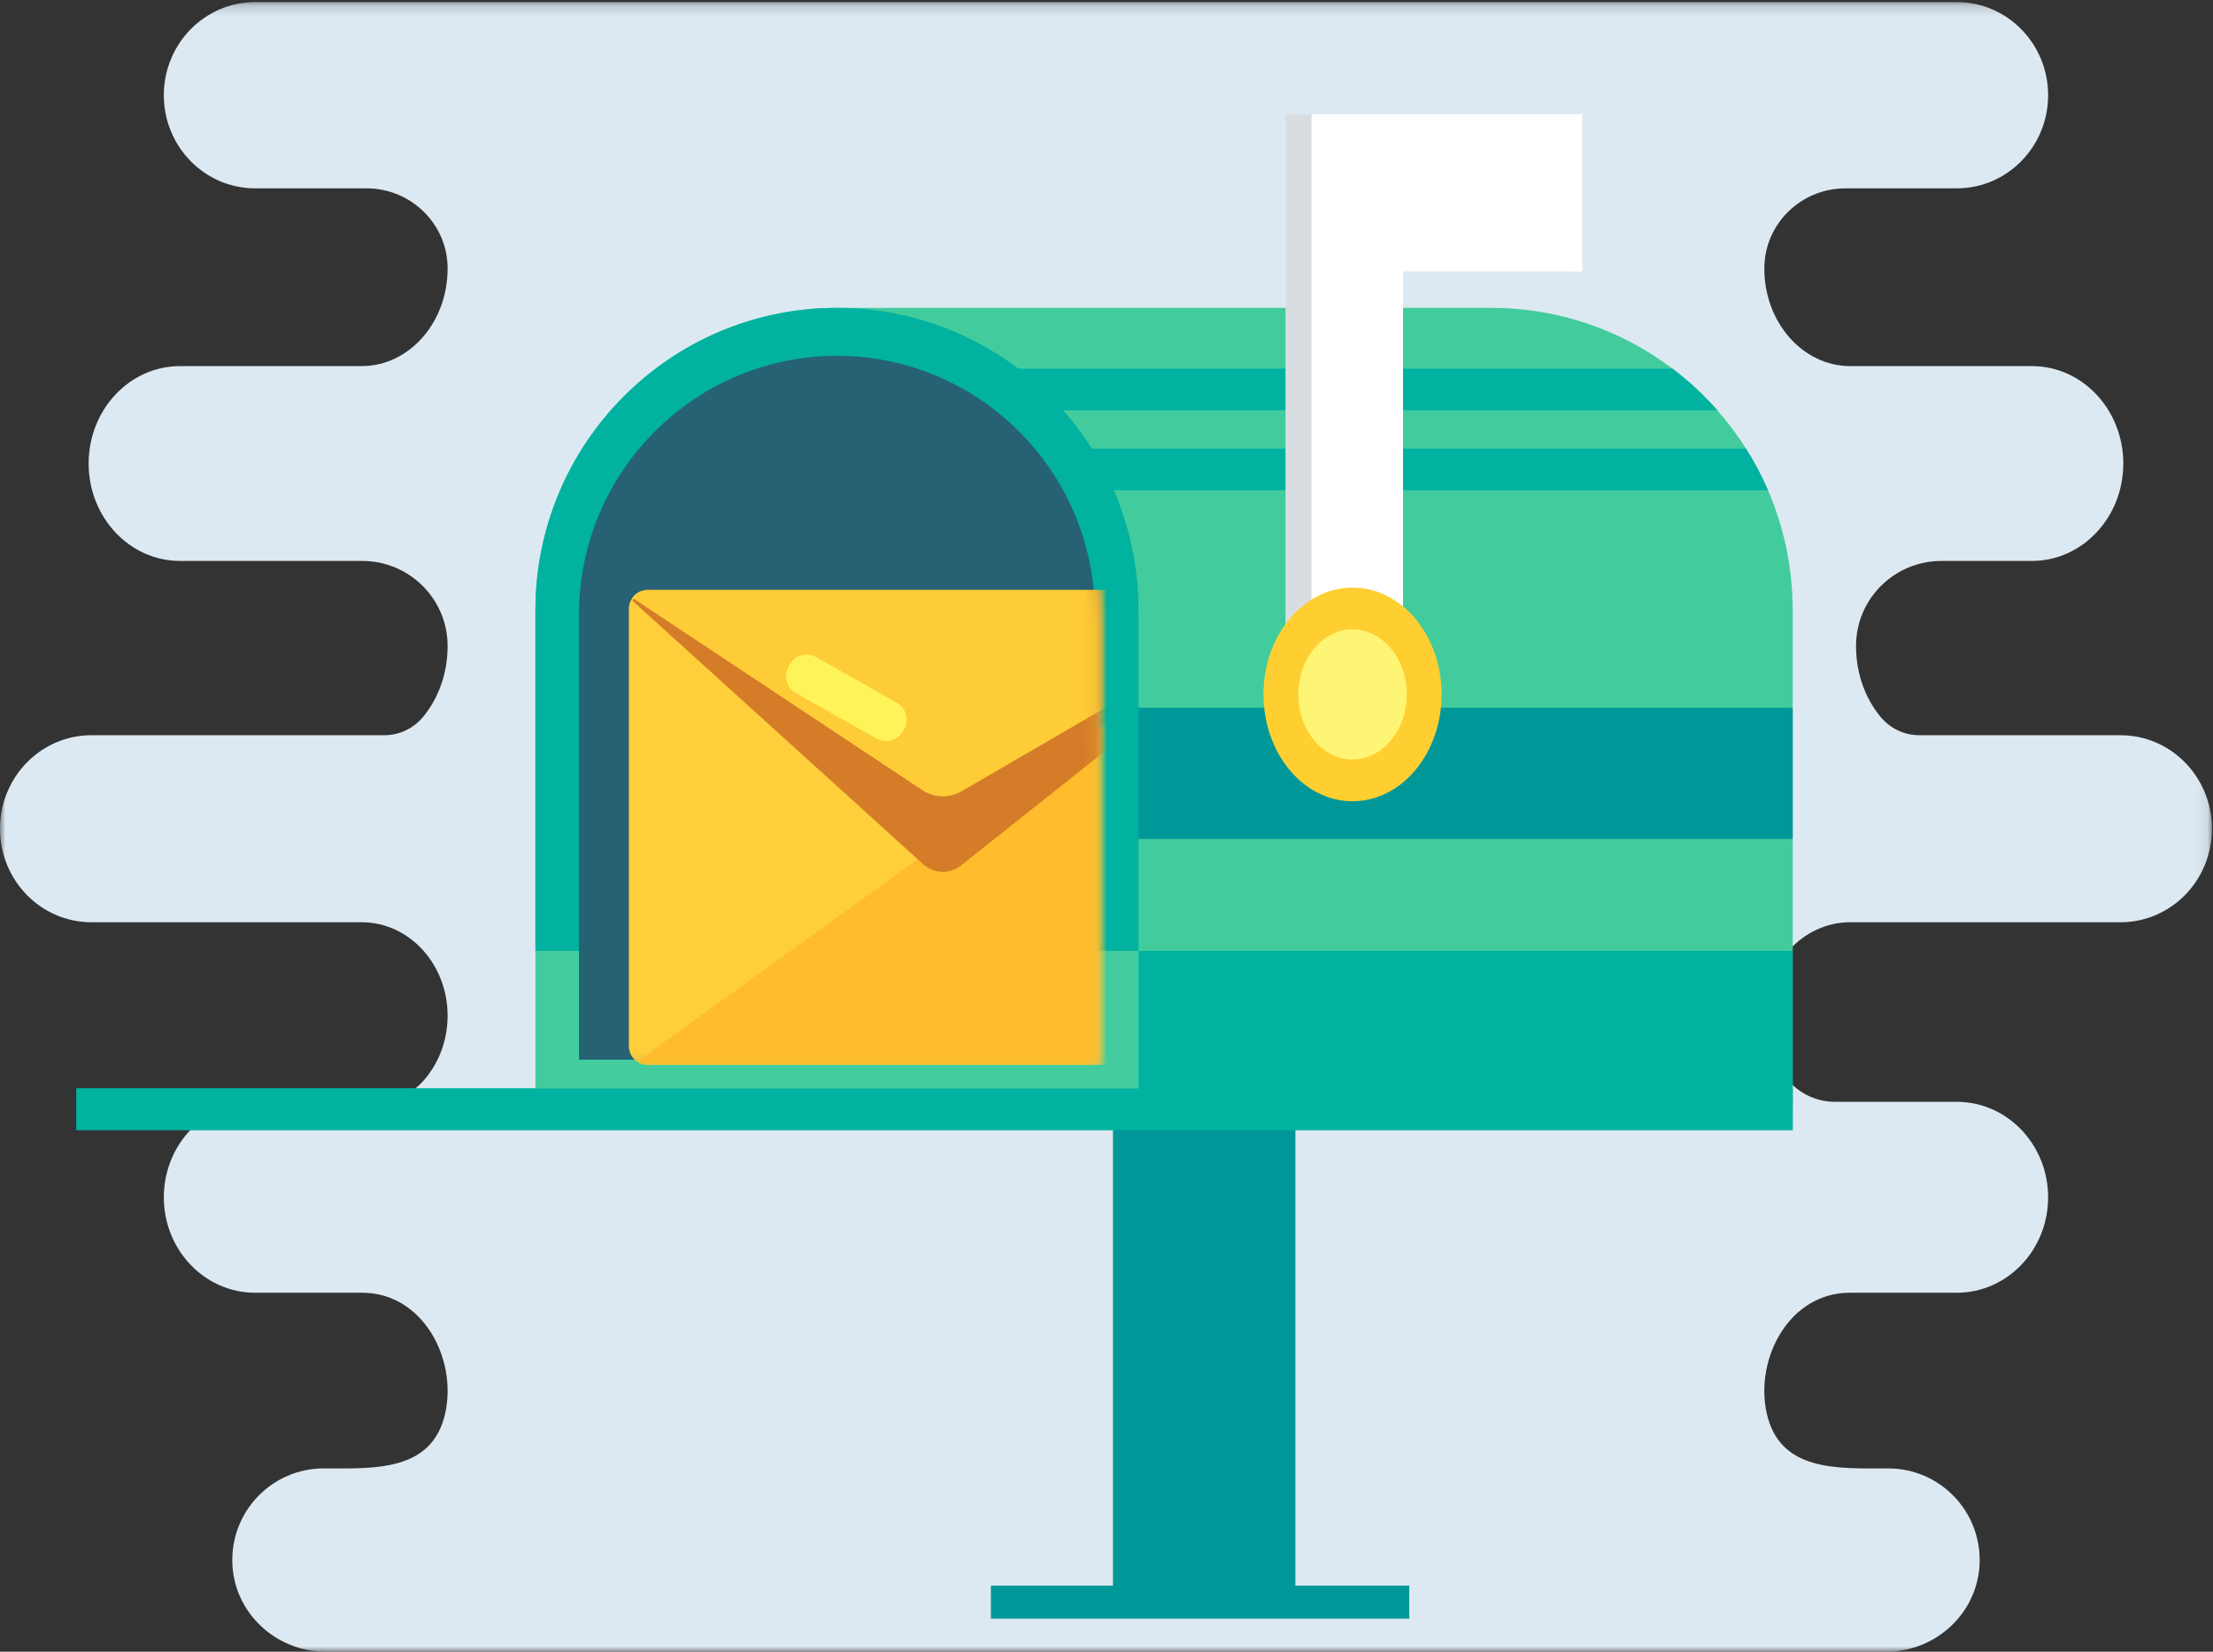 <?xml version="1.0" encoding="UTF-8"?>
<svg width="201px" height="150px" viewBox="0 0 201 150" version="1.1" xmlns="http://www.w3.org/2000/svg" xmlns:xlink="http://www.w3.org/1999/xlink">
    <rect x="0" y="0" width="201" height="150" fill="#333333" stroke="none"/>
    <!-- Generator: Sketch 57.1 (83088) - https://sketch.com -->
    <title>Mail</title>
    <desc>Created with Sketch.</desc>
    <defs>
        <polygon id="path-1" points="0 0.187 200.905 0.187 200.905 150 0 150"></polygon>
        <polygon id="path-3" points="0 150 200.905 150 200.905 0.187 0 0.187"></polygon>
        <path d="M0.281,23.598 L0.281,63.868 L46.827,63.868 L46.827,23.598 C46.827,10.693 36.387,0.194 23.555,0.194 L23.555,0.194 C10.722,0.194 0.281,10.693 0.281,23.598" id="path-5"></path>
        <path d="M0.281,23.598 L0.281,63.868 L46.827,63.868 L46.827,23.598 C46.827,10.693 36.387,0.194 23.555,0.194 L23.555,0.194 C10.722,0.194 0.281,10.693 0.281,23.598" id="path-7"></path>
        <path d="M0.281,23.598 L0.281,63.868 L46.827,63.868 L46.827,23.598 C46.827,10.693 36.387,0.194 23.555,0.194 L23.555,0.194 C10.722,0.194 0.281,10.693 0.281,23.598 L0.281,23.598 Z" id="path-9"></path>
        <path d="M0.281,23.598 L0.281,63.868 L46.827,63.868 L46.827,23.598 C46.827,10.693 36.387,0.194 23.555,0.194 L23.555,0.194 C10.722,0.194 0.281,10.693 0.281,23.598 L0.281,23.598 Z" id="path-11"></path>
        <path d="M0.281,63.868 L46.827,63.868 L46.827,23.598 C46.827,10.693 36.387,0.194 23.555,0.194 C10.722,0.194 0.281,10.693 0.281,23.598 L0.281,63.868 Z" id="path-13"></path>
    </defs>
    <g id="Page-1" stroke="none" stroke-width="1" fill="none" fill-rule="evenodd">
        <g id="1.5_email_check-copy-7" transform="translate(-87, -155)">
            <g id="Mail" transform="translate(87, 155)">
                <g id="Group-18">
                    <g id="Group-3">
                        <mask id="mask-2" fill="white">
                            <use xlink:href="#path-1"></use>
                        </mask>
                        <g id="Clip-2"></g>
                        <path d="M192.606,66.77 L174.329,66.77 C172.996,66.77 171.73,66.186 170.864,65.17 C169.452,63.51 168.578,61.214 168.578,58.682 C168.578,58.654 168.578,58.626 168.578,58.597 C168.611,54.35 172.092,50.941 176.327,50.941 L184.555,50.941 C189.139,50.941 192.854,46.98 192.854,42.094 C192.854,37.208 189.139,33.248 184.555,33.248 L168.041,33.248 C165.893,33.244 163.945,32.254 162.536,30.656 C161.124,29.055 160.25,26.842 160.25,24.4 C160.25,24.37 160.25,24.339 160.25,24.309 C160.287,20.303 163.604,17.105 167.598,17.105 L177.726,17.105 C182.31,17.105 186.025,13.317 186.025,8.646 C186.025,3.974 182.31,0.187 177.726,0.187 L116.338,0.187 L84.567,0.187 L23.179,0.187 C18.595,0.187 14.88,3.974 14.88,8.646 C14.88,13.317 18.595,17.105 23.179,17.105 L33.307,17.105 C37.301,17.105 40.619,20.303 40.655,24.309 C40.655,24.339 40.655,24.37 40.655,24.4 C40.655,26.842 39.781,29.055 38.369,30.656 C36.96,32.254 35.012,33.244 32.864,33.248 L16.35,33.248 C11.766,33.248 8.05,37.208 8.05,42.094 C8.05,46.98 11.766,50.941 16.35,50.941 L32.905,50.941 C37.141,50.941 40.622,54.35 40.655,58.597 C40.655,58.626 40.655,58.654 40.655,58.682 C40.655,61.214 39.781,63.51 38.369,65.17 C37.503,66.186 36.237,66.77 34.904,66.77 L8.299,66.77 C3.716,66.77 -2.93859649e-05,70.572 -2.93859649e-05,75.262 C-2.93859649e-05,79.952 3.716,83.754 8.299,83.754 L32.864,83.754 C37.167,83.761 40.655,87.559 40.655,92.244 C40.655,94.587 39.781,96.712 38.369,98.248 C37.303,99.405 35.803,100.062 34.233,100.062 L23.179,100.062 C18.595,100.062 14.88,103.944 14.88,108.732 C14.88,113.52 18.595,117.401 23.179,117.401 L32.895,117.401 C38.402,117.401 41.523,123.38 40.446,128.311 C39.269,133.7 33.949,133.354 29.397,133.354 C24.736,133.354 20.972,137.208 21.101,141.911 C21.225,146.444 25.047,150 29.57,150 L84.567,150 L116.338,150 L171.335,150 C175.858,150 179.68,146.444 179.804,141.911 C179.933,137.208 176.169,133.354 171.508,133.354 C166.956,133.354 161.635,133.7 160.459,128.311 C159.382,123.38 162.503,117.401 168.01,117.401 L177.726,117.401 C182.31,117.401 186.025,113.52 186.025,108.732 C186.025,103.944 182.31,100.062 177.726,100.062 L166.672,100.062 C165.101,100.062 163.603,99.405 162.536,98.248 C161.124,96.712 160.25,94.587 160.25,92.244 C160.25,87.559 163.738,83.761 168.041,83.754 L192.606,83.754 C197.189,83.754 200.905,79.952 200.905,75.262 C200.905,70.572 197.189,66.77 192.606,66.77" id="Fill-1" fill="#DDE9F2" mask="url(#mask-2)"></path>
                    </g>
                    <mask id="mask-4" fill="white">
                        <use xlink:href="#path-3"></use>
                    </mask>
                    <g id="Clip-5"></g>
                    <polygon id="Fill-4" fill="#009799" mask="url(#mask-4)" points="101.087 145.038 117.658 145.038 117.658 91.03 101.087 91.03"></polygon>
                    <path d="M162.826,55.425 L162.826,100.591 L48.629,100.591 L48.629,55.425 C48.629,40.255 60.891,27.958 76.018,27.958 L135.434,27.958 C141.619,27.958 147.324,30.012 151.907,33.478 C153.387,34.597 154.752,35.864 155.975,37.255 C156.936,38.345 157.808,39.51 158.585,40.742 C159.347,41.942 160.013,43.202 160.581,44.519 C162.026,47.863 162.826,51.55 162.826,55.425" id="Fill-6" fill="#42CC9D" mask="url(#mask-4)"></path>
                    <path d="M160.581,44.519 L70.58,44.519 L70.58,40.742 L158.585,40.742 C159.347,41.942 160.013,43.203 160.581,44.519" id="Fill-7" fill="#00B29F" mask="url(#mask-4)"></path>
                    <polygon id="Fill-8" fill="#009799" mask="url(#mask-4)" points="70.58 76.186 162.826 76.186 162.826 64.275 70.58 64.275"></polygon>
                    <path d="M155.974,37.255 L66.119,37.255 L66.119,33.478 L151.907,33.478 C153.387,34.597 154.752,35.864 155.974,37.255" id="Fill-9" fill="#00B29F" mask="url(#mask-4)"></path>
                    <path d="M103.407,55.425 L103.407,86.355 L48.629,86.355 L48.629,55.425 C48.629,40.256 60.892,27.958 76.018,27.958 C91.143,27.958 103.407,40.256 103.407,55.425" id="Fill-10" fill="#00B29F" mask="url(#mask-4)"></path>
                    <path d="M52.59,96.233 L52.59,55.81 C52.59,42.855 63.1,32.316 76.018,32.316 C88.936,32.316 99.445,42.855 99.445,55.81 L99.445,96.233 L52.59,96.233 Z" id="Fill-11" fill="#266174" mask="url(#mask-4)"></path>
                    <polygon id="Fill-12" fill="#00B29F" mask="url(#mask-4)" points="6.937 102.625 162.826 102.625 162.826 98.848 6.937 98.848"></polygon>
                    <polygon id="Fill-13" fill="#00B29F" mask="url(#mask-4)" points="162.826 86.355 162.826 102.625 6.937 102.625 6.937 98.848 48.629 98.848 48.629 100.591 103.407 100.591 103.407 86.355"></polygon>
                    <polygon id="Fill-14" fill="#D9DDE2" mask="url(#mask-4)" points="142.736 10.375 126.464 10.375 119.275 10.375 116.76 10.375 116.76 60.359 126.464 60.359 126.464 24.652 142.736 24.652"></polygon>
                    <polygon id="Fill-15" fill="#FFFFFF" mask="url(#mask-4)" points="143.706 10.375 127.434 10.375 120.245 10.375 119.119 10.375 119.119 60.359 127.434 60.359 127.434 24.652 143.706 24.652"></polygon>
                    <path d="M130.933,63.064 C130.933,68.422 127.313,72.766 122.846,72.766 C118.381,72.766 114.76,68.422 114.76,63.064 C114.76,57.706 118.381,53.363 122.846,53.363 C127.313,53.363 130.933,57.706 130.933,63.064" id="Fill-16" fill="#FFCF31" mask="url(#mask-4)"></path>
                    <path d="M127.77,63.064 C127.77,66.327 125.566,68.972 122.847,68.972 C120.127,68.972 117.923,66.327 117.923,63.064 C117.923,59.802 120.127,57.157 122.847,57.157 C125.566,57.157 127.77,59.802 127.77,63.064" id="Fill-17" fill="#FFF575" mask="url(#mask-4)"></path>
                </g>
                <g id="Group-34" transform="translate(53, 33)">
                    <g id="Group-21">
                        <mask id="mask-6" fill="white">
                            <use xlink:href="#path-5"></use>
                        </mask>
                        <g id="Clip-20"></g>
                        <path d="M62.857,22.291 L62.857,61.997 C62.857,62.94 62.098,63.706 61.158,63.706 L5.816,63.706 C5.46,63.706 5.129,63.595 4.856,63.406 C4.41,63.098 4.117,62.582 4.117,61.997 L4.117,22.291 C4.117,21.92 4.236,21.575 4.44,21.295 L4.44,21.293 C4.746,20.863 5.248,20.585 5.816,20.585 L61.158,20.585 C61.886,20.585 62.504,21.043 62.747,21.686 C62.818,21.875 62.857,22.077 62.857,22.291" id="Fill-19" fill="#FFCF3B" mask="url(#mask-6)"></path>
                    </g>
                    <g id="Group-24">
                        <mask id="mask-8" fill="white">
                            <use xlink:href="#path-7"></use>
                        </mask>
                        <g id="Clip-23"></g>
                        <path d="M62.857,22.291 L62.857,61.997 C62.857,62.94 62.098,63.706 61.158,63.706 L5.816,63.706 C5.46,63.706 5.129,63.595 4.856,63.406 L62.747,21.686 C62.818,21.875 62.857,22.077 62.857,22.291" id="Fill-22" fill="#FFBC2C" mask="url(#mask-8)"></path>
                    </g>
                    <g id="Group-27">
                        <mask id="mask-10" fill="white">
                            <use xlink:href="#path-9"></use>
                        </mask>
                        <g id="Clip-26"></g>
                        <path d="M62.857,22.916 L34.33,45.56 C33.22,46.441 31.843,46.385 30.774,45.416 L4.44,21.556 L4.44,21.552 C4.746,20.965 5.248,20.586 5.816,20.586 L61.158,20.586 C61.886,20.586 62.504,21.211 62.747,22.09 L62.857,22.916 Z" id="Fill-25" fill="#D57C28" mask="url(#mask-10)"></path>
                    </g>
                    <g id="Group-30">
                        <mask id="mask-12" fill="white">
                            <use xlink:href="#path-11"></use>
                        </mask>
                        <g id="Clip-29"></g>
                        <path d="M62.857,22.291 L34.33,38.861 C33.22,39.506 31.843,39.465 30.774,38.756 L4.44,21.295 L4.44,21.293 C4.746,20.863 5.248,20.585 5.816,20.585 L61.158,20.585 C61.886,20.585 62.504,21.043 62.747,21.686 L62.857,22.291 Z" id="Fill-28" fill="#FECC37" mask="url(#mask-12)"></path>
                    </g>
                    <g id="Group-33">
                        <mask id="mask-14" fill="white">
                            <use xlink:href="#path-13"></use>
                        </mask>
                        <g id="Clip-32"></g>
                        <path d="M18.717,27.351 L18.61,27.543 C18.138,28.391 18.442,29.473 19.285,29.947 L26.629,34.079 C27.472,34.553 28.547,34.248 29.019,33.4 L29.126,33.208 C29.598,32.36 29.294,31.278 28.451,30.804 L21.107,26.672 C20.264,26.197 19.189,26.503 18.717,27.351" id="Fill-31" fill="#FFF35A" mask="url(#mask-14)"></path>
                    </g>
                </g>
                <polygon id="Fill-35" fill="#009799" points="90 147 128 147 128 144 90 144"></polygon>
            </g>
        </g>
    </g>
</svg>